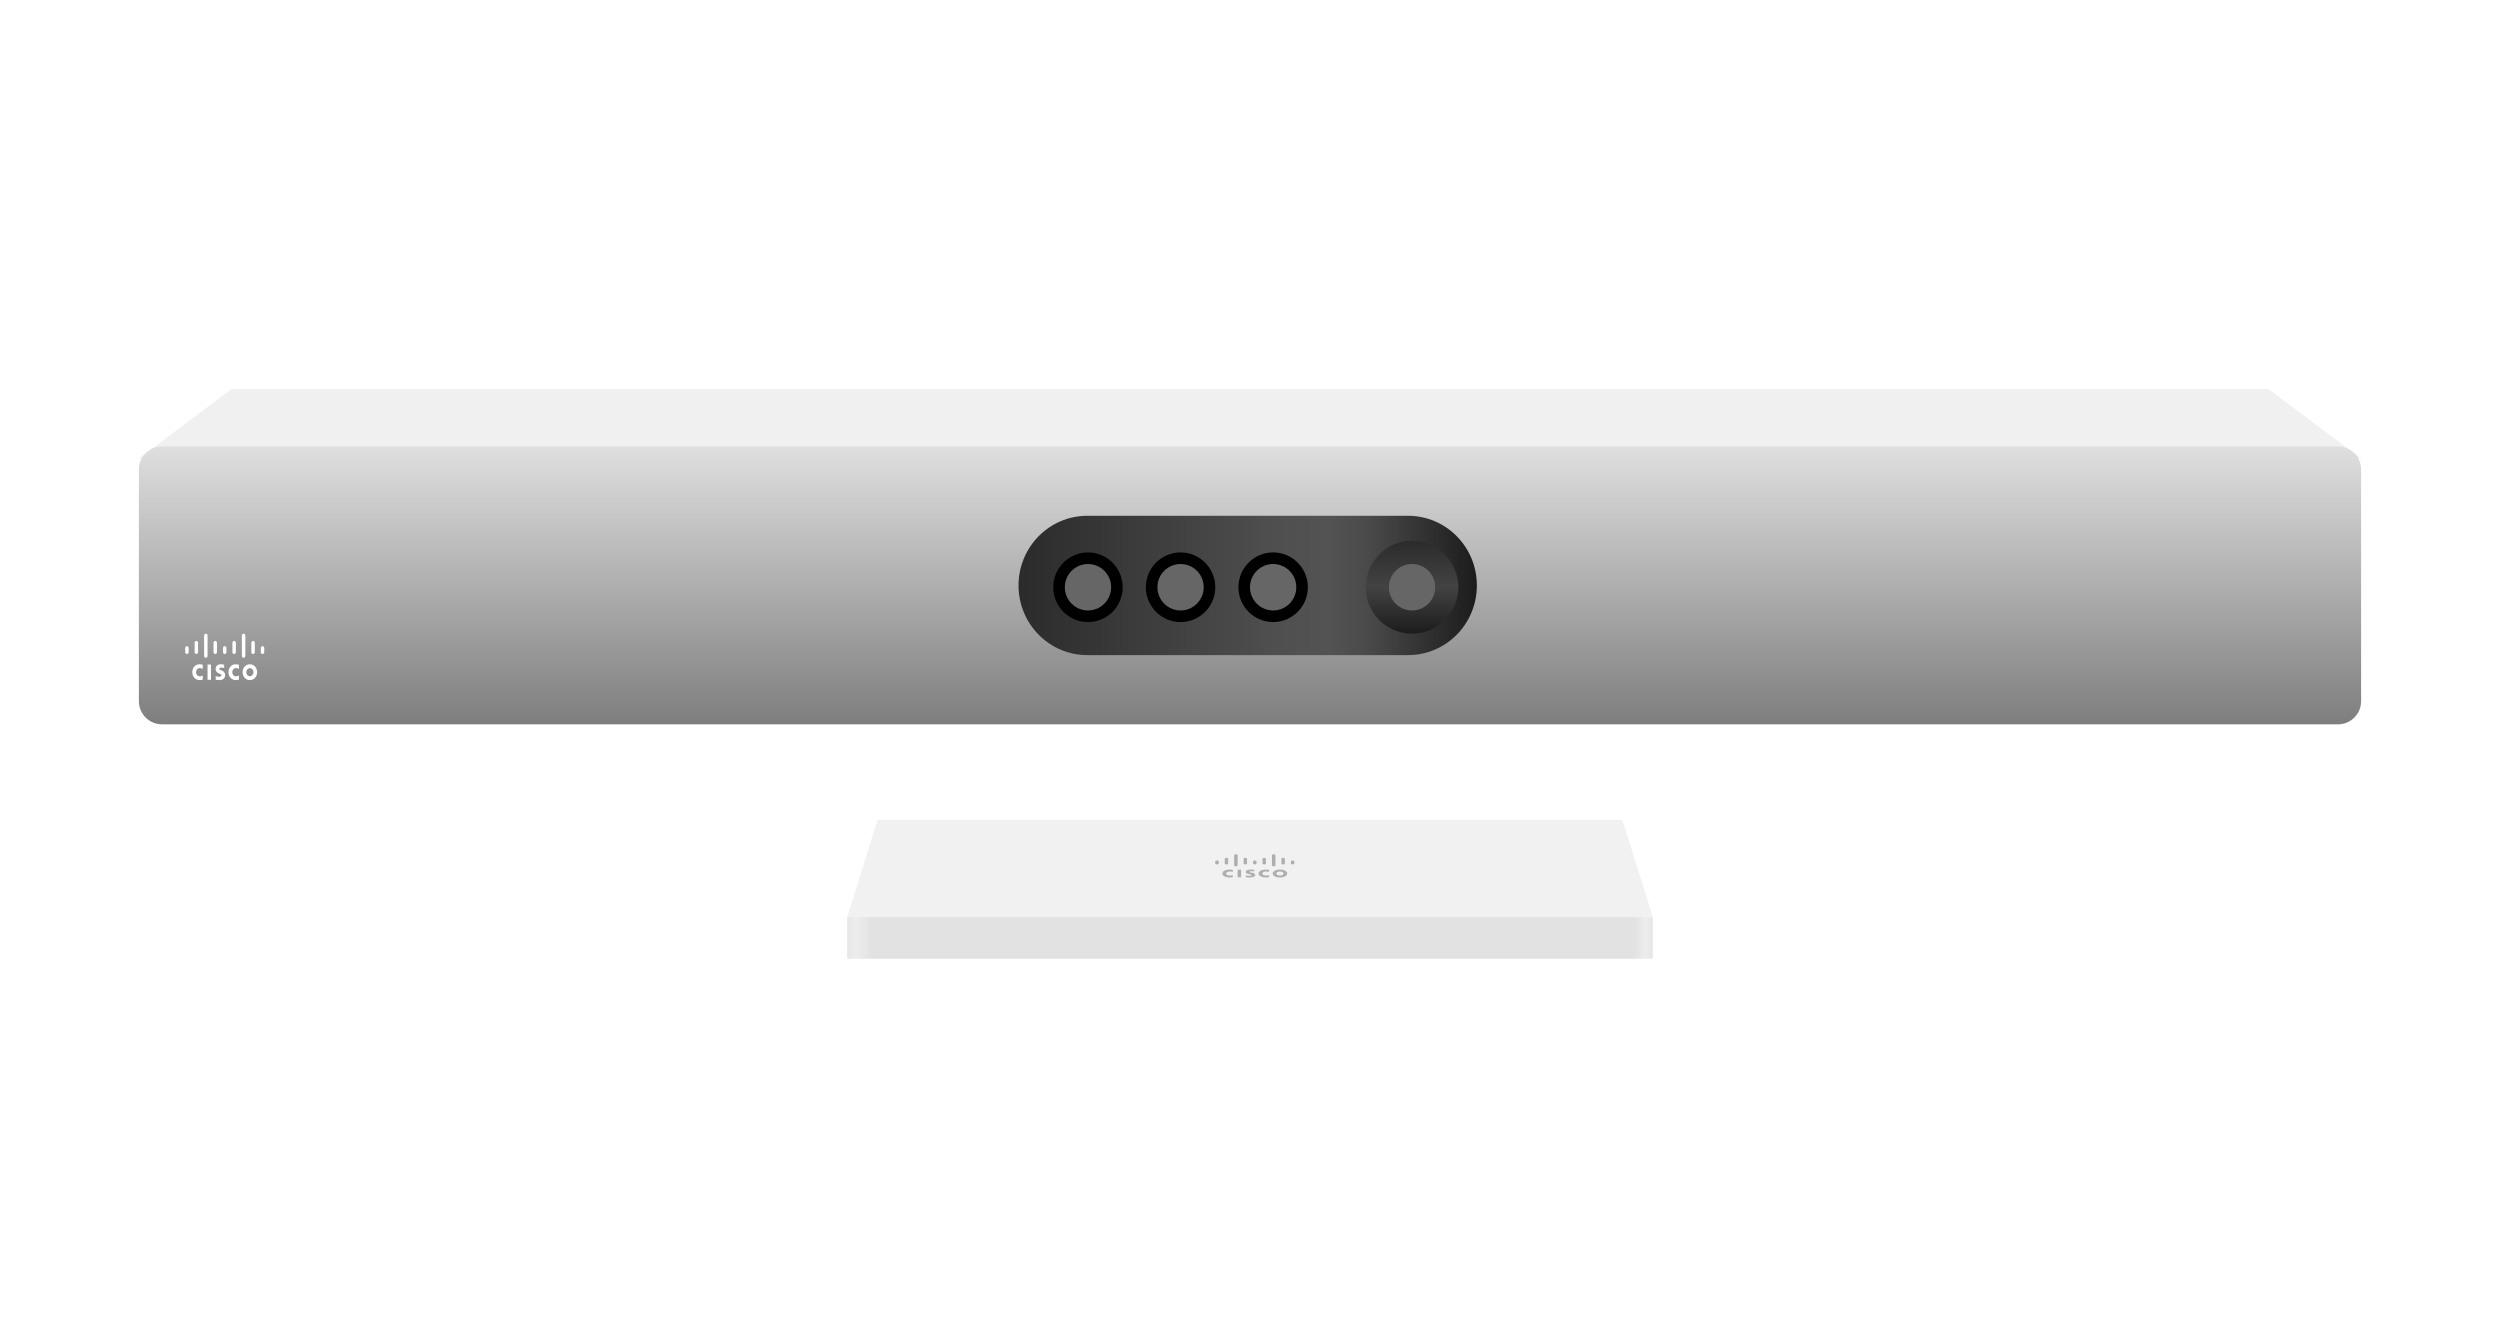 <svg width="1400" height="747" viewBox="0 0 1400 747" fill="none" xmlns="http://www.w3.org/2000/svg">
<g clip-path="url(#clip0_23746_2129)">
<path fill-rule="evenodd" clip-rule="evenodd" d="M128.627 218.627C129.278 218.139 130.069 217.875 130.882 217.875H1269.12C1269.93 217.875 1270.72 218.139 1271.37 218.627L1322.22 256.781H77.777L128.627 218.627Z" fill="#F0F0F0"/>
<path fill-rule="evenodd" clip-rule="evenodd" d="M491.329 459.533C491.411 459.272 491.653 459.094 491.927 459.094H908.071C908.345 459.094 908.587 459.272 908.669 459.533L925.554 513.562H474.443L491.329 459.533Z" fill="#F1F1F1"/>
<path fill-rule="evenodd" clip-rule="evenodd" d="M693.071 491.311H695.007V487.021H693.071V491.311ZM710.654 488.256C710.584 488.243 709.954 488.022 709.021 488.022C707.761 488.022 706.898 488.516 706.898 489.179C706.898 489.816 707.738 490.323 709.021 490.323C709.931 490.323 710.584 490.115 710.654 490.089V491.233C710.421 491.285 709.744 491.389 708.881 491.389C706.712 491.389 704.799 490.544 704.799 489.179C704.799 487.892 706.525 486.956 708.881 486.956C709.791 486.956 710.467 487.073 710.654 487.112V488.256ZM690.389 488.256C690.32 488.243 689.69 488.022 688.757 488.022C687.497 488.022 686.634 488.516 686.634 489.179C686.634 489.816 687.474 490.323 688.757 490.323C689.666 490.323 690.32 490.115 690.389 490.089V491.233C690.156 491.285 689.503 491.389 688.64 491.389C686.447 491.389 684.535 490.544 684.535 489.179C684.535 487.892 686.261 486.956 688.64 486.956C689.55 486.956 690.226 487.073 690.389 487.112V488.256ZM716.771 488.039C715.628 488.039 714.764 488.559 714.764 489.17C714.764 489.794 715.628 490.301 716.771 490.301C717.937 490.301 718.777 489.794 718.777 489.17C718.777 488.559 717.937 488.039 716.771 488.039M720.84 489.168C720.84 490.39 719.137 491.391 716.757 491.391C714.401 491.391 712.699 490.39 712.699 489.168C712.699 487.947 714.401 486.959 716.757 486.959C719.137 486.959 720.84 487.947 720.84 489.168M702.381 488.001C702.358 488.001 701.542 487.871 700.865 487.871C700.072 487.871 699.652 488.014 699.652 488.222C699.652 488.482 700.235 488.573 700.562 488.625L701.075 488.729C702.358 488.95 702.918 489.431 702.918 489.951C702.918 491.029 701.238 491.393 699.745 491.393C698.696 491.393 697.739 491.276 697.623 491.263V490.288C697.809 490.314 698.626 490.444 699.466 490.444C700.445 490.444 700.888 490.288 700.888 490.041C700.888 489.834 700.492 489.704 700.002 489.626C699.909 489.6 699.722 489.574 699.605 489.548C698.509 489.353 697.599 489.002 697.599 488.287C697.599 487.494 698.696 486.948 700.492 486.948C701.425 486.948 702.311 487.078 702.381 487.091V488.001ZM682.491 482.421C682.491 482.122 682.024 481.888 681.511 481.888C680.975 481.888 680.555 482.122 680.555 482.421V483.539C680.555 483.838 680.975 484.085 681.511 484.085C682.024 484.085 682.491 483.838 682.491 483.539V482.421ZM687.776 480.942C687.776 480.656 687.333 480.409 686.797 480.409C686.283 480.409 685.84 480.656 685.84 480.942V483.542C685.84 483.841 686.283 484.088 686.797 484.088C687.333 484.088 687.776 483.841 687.776 483.542V480.942ZM693.078 478.924C693.078 478.625 692.635 478.391 692.099 478.391C691.585 478.391 691.142 478.625 691.142 478.924V484.617C691.142 484.903 691.585 485.15 692.099 485.15C692.635 485.15 693.078 484.903 693.078 484.617V478.924ZM698.35 480.942C698.35 480.656 697.907 480.409 697.394 480.409C696.857 480.409 696.414 480.656 696.414 480.942V483.542C696.414 483.841 696.857 484.088 697.394 484.088C697.907 484.088 698.35 483.841 698.35 483.542V480.942ZM703.652 482.421C703.652 482.122 703.209 481.888 702.672 481.888C702.159 481.888 701.716 482.122 701.716 482.421V483.539C701.716 483.838 702.159 484.085 702.672 484.085C703.209 484.085 703.652 483.838 703.652 483.539V482.421ZM708.938 480.942C708.938 480.656 708.494 480.409 707.958 480.409C707.445 480.409 707.002 480.656 707.002 480.942V483.542C707.002 483.841 707.445 484.088 707.958 484.088C708.494 484.088 708.938 483.841 708.938 483.542V480.942ZM714.24 478.924C714.24 478.625 713.82 478.391 713.283 478.391C712.747 478.391 712.304 478.625 712.304 478.924V484.617C712.304 484.903 712.747 485.15 713.283 485.15C713.82 485.15 714.24 484.903 714.24 484.617V478.924ZM719.543 480.942C719.543 480.656 719.1 480.409 718.563 480.409C718.027 480.409 717.607 480.656 717.607 480.942V483.542C717.607 483.841 718.027 484.088 718.563 484.088C719.1 484.088 719.543 483.841 719.543 483.542V480.942ZM724.828 482.421C724.828 482.122 724.385 481.888 723.872 481.888C723.336 481.888 722.892 482.122 722.892 482.421V483.539C722.892 483.838 723.336 484.085 723.872 484.085C724.385 484.085 724.828 483.838 724.828 483.539V482.421Z" fill="#AEAEAE"/>
<rect x="474.443" y="513.562" width="451.111" height="23.344" rx="0.626" fill="url(#paint0_linear_23746_2129)"/>
<rect x="474.443" y="513.562" width="451.111" height="23.344" rx="0.626" fill="black" fill-opacity="0.04"/>
<g filter="url(#filter0_i_23746_2129)">
<path fill-rule="evenodd" clip-rule="evenodd" d="M90.74 404.625C83.572 404.625 77.777 398.828 77.777 391.656V261.969C77.777 254.797 83.572 249 90.74 249H1309.26C1316.43 249 1322.22 254.797 1322.22 261.969V391.656C1322.22 398.828 1316.43 404.625 1309.26 404.625H90.74Z" fill="url(#paint1_linear_23746_2129)"/>
</g>
<path fill-rule="evenodd" clip-rule="evenodd" d="M116.226 380.703H118.162V372.124H116.226V380.703ZM133.808 374.587C133.738 374.561 133.108 374.119 132.175 374.119C130.916 374.119 130.053 375.107 130.053 376.433C130.053 377.707 130.892 378.721 132.175 378.721C133.085 378.721 133.738 378.305 133.808 378.253V380.541C133.575 380.645 132.899 380.853 132.035 380.853C129.866 380.853 127.953 379.163 127.953 376.433C127.953 373.859 129.679 371.987 132.035 371.987C132.945 371.987 133.622 372.221 133.808 372.299V374.587ZM113.544 374.587C113.474 374.561 112.844 374.119 111.911 374.119C110.651 374.119 109.788 375.107 109.788 376.433C109.788 377.707 110.628 378.721 111.911 378.721C112.821 378.721 113.474 378.305 113.544 378.253V380.541C113.311 380.645 112.657 380.853 111.794 380.853C109.602 380.853 107.689 379.163 107.689 376.433C107.689 373.859 109.415 371.987 111.794 371.987C112.704 371.987 113.38 372.221 113.544 372.299V374.587ZM139.925 374.156C138.782 374.156 137.919 375.196 137.919 376.418C137.919 377.666 138.782 378.68 139.925 378.68C141.091 378.68 141.931 377.666 141.931 376.418C141.931 375.196 141.091 374.156 139.925 374.156M143.994 376.418C143.994 378.862 142.291 380.864 139.912 380.864C137.556 380.864 135.853 378.862 135.853 376.418C135.853 373.974 137.556 371.998 139.912 371.998C142.291 371.998 143.994 373.974 143.994 376.418M125.536 374.082C125.512 374.082 124.696 373.822 124.019 373.822C123.226 373.822 122.806 374.108 122.806 374.524C122.806 375.044 123.39 375.226 123.716 375.33L124.229 375.538C125.512 375.98 126.072 376.942 126.072 377.982C126.072 380.14 124.393 380.868 122.9 380.868C121.85 380.868 120.894 380.634 120.777 380.608V378.658C120.964 378.71 121.78 378.97 122.62 378.97C123.6 378.97 124.043 378.658 124.043 378.164C124.043 377.748 123.646 377.488 123.156 377.332C123.063 377.28 122.876 377.228 122.76 377.176C121.663 376.786 120.754 376.084 120.754 374.654C120.754 373.068 121.85 371.976 123.646 371.976C124.579 371.976 125.466 372.236 125.536 372.262V374.082ZM105.645 362.921C105.645 362.323 105.179 361.855 104.665 361.855C104.129 361.855 103.709 362.323 103.709 362.921V365.157C103.709 365.755 104.129 366.249 104.665 366.249C105.179 366.249 105.645 365.755 105.645 365.157V362.921ZM110.931 359.962C110.931 359.39 110.487 358.896 109.951 358.896C109.438 358.896 108.995 359.39 108.995 359.962V365.162C108.995 365.76 109.438 366.254 109.951 366.254C110.487 366.254 110.931 365.76 110.931 365.162V359.962ZM116.233 355.925C116.233 355.327 115.789 354.859 115.253 354.859C114.74 354.859 114.296 355.327 114.296 355.925V367.313C114.296 367.885 114.74 368.379 115.253 368.379C115.789 368.379 116.233 367.885 116.233 367.313V355.925ZM121.504 359.965C121.504 359.393 121.061 358.899 120.548 358.899C120.012 358.899 119.568 359.393 119.568 359.965V365.164C119.568 365.762 120.012 366.256 120.548 366.256C121.061 366.256 121.504 365.762 121.504 365.164V359.965ZM126.806 362.921C126.806 362.323 126.363 361.855 125.827 361.855C125.314 361.855 124.87 362.323 124.87 362.921V365.157C124.87 365.755 125.314 366.249 125.827 366.249C126.363 366.249 126.806 365.755 126.806 365.157V362.921ZM132.092 359.962C132.092 359.39 131.649 358.896 131.112 358.896C130.599 358.896 130.156 359.39 130.156 359.962V365.162C130.156 365.76 130.599 366.254 131.112 366.254C131.649 366.254 132.092 365.76 132.092 365.162V359.962ZM137.394 355.925C137.394 355.327 136.974 354.859 136.438 354.859C135.901 354.859 135.458 355.327 135.458 355.925V367.313C135.458 367.885 135.901 368.379 136.438 368.379C136.974 368.379 137.394 367.885 137.394 367.313V355.925ZM142.697 359.962C142.697 359.39 142.254 358.896 141.718 358.896C141.181 358.896 140.761 359.39 140.761 359.962V365.162C140.761 365.76 141.181 366.254 141.718 366.254C142.254 366.254 142.697 365.76 142.697 365.162V359.962ZM147.983 362.921C147.983 362.323 147.54 361.855 147.026 361.855C146.49 361.855 146.047 362.323 146.047 362.921V365.157C146.047 365.755 146.49 366.249 147.026 366.249C147.54 366.249 147.983 365.755 147.983 365.157V362.921Z" fill="white"/>
<g filter="url(#filter1_i_23746_2129)">
<path fill-rule="evenodd" clip-rule="evenodd" d="M788.542 367.864H608.875C587.61 367.864 570.375 350.4 570.375 328.854C570.375 307.307 587.61 289.844 608.875 289.844H788.542C809.807 289.844 827.042 307.307 827.042 328.854C827.042 350.4 809.807 367.864 788.542 367.864" fill="url(#paint2_linear_23746_2129)"/>
</g>
<path fill-rule="evenodd" clip-rule="evenodd" d="M609.258 345.108C600.327 345.108 593.055 337.813 593.055 328.854C593.055 319.894 600.327 312.6 609.258 312.6C618.19 312.6 625.462 319.894 625.462 328.854C625.462 337.813 618.19 345.108 609.258 345.108" fill="#666666"/>
<path fill-rule="evenodd" clip-rule="evenodd" d="M609.263 309.348C598.542 309.348 589.818 318.099 589.818 328.853C589.818 339.606 598.542 348.358 609.263 348.358C619.983 348.358 628.707 339.606 628.707 328.853C628.707 318.099 619.983 309.348 609.263 309.348M609.267 315.848C616.436 315.848 622.23 321.661 622.23 328.851C622.23 336.042 616.436 341.855 609.267 341.855C602.099 341.855 596.304 336.042 596.304 328.851C596.304 321.661 602.099 315.848 609.267 315.848" fill="black"/>
<path fill-rule="evenodd" clip-rule="evenodd" d="M661.106 345.108C652.175 345.108 644.902 337.813 644.902 328.854C644.902 319.894 652.175 312.6 661.106 312.6C670.038 312.6 677.31 319.894 677.31 328.854C677.31 337.813 670.038 345.108 661.106 345.108" fill="#666666"/>
<path fill-rule="evenodd" clip-rule="evenodd" d="M661.11 309.348C650.39 309.348 641.666 318.099 641.666 328.853C641.666 339.606 650.39 348.358 661.11 348.358C671.831 348.358 680.555 339.606 680.555 328.853C680.555 318.099 671.831 309.348 661.11 309.348M661.115 315.848C668.283 315.848 674.078 321.661 674.078 328.851C674.078 336.042 668.283 341.855 661.115 341.855C653.946 341.855 648.152 336.042 648.152 328.851C648.152 321.661 653.946 315.848 661.115 315.848" fill="black"/>
<path fill-rule="evenodd" clip-rule="evenodd" d="M712.967 345.108C704.036 345.108 696.764 337.813 696.764 328.854C696.764 319.894 704.036 312.6 712.967 312.6C721.899 312.6 729.171 319.894 729.171 328.854C729.171 337.813 721.899 345.108 712.967 345.108" fill="#666666"/>
<path fill-rule="evenodd" clip-rule="evenodd" d="M712.958 309.348C702.238 309.348 693.514 318.099 693.514 328.853C693.514 339.606 702.238 348.358 712.958 348.358C723.678 348.358 732.403 339.606 732.403 328.853C732.403 318.099 723.678 309.348 712.958 309.348M712.963 315.848C720.131 315.848 725.926 321.661 725.926 328.851C725.926 336.042 720.131 341.855 712.963 341.855C705.794 341.855 700 336.042 700 328.851C700 321.661 705.794 315.848 712.963 315.848" fill="black"/>
<path fill-rule="evenodd" clip-rule="evenodd" d="M790.735 348.358C780.015 348.358 771.291 339.606 771.291 328.853C771.291 318.099 780.015 309.348 790.735 309.348C801.456 309.348 810.18 318.099 810.18 328.853C810.18 339.606 801.456 348.358 790.735 348.358" fill="#666666"/>
<path fill-rule="evenodd" clip-rule="evenodd" d="M790.744 302.844C776.446 302.844 764.818 314.508 764.818 328.85C764.818 343.193 776.446 354.857 790.744 354.857C805.042 354.857 816.67 343.193 816.67 328.85C816.67 314.508 805.042 302.844 790.744 302.844M790.74 315.845C797.908 315.845 803.702 321.657 803.702 328.848C803.702 336.039 797.908 341.851 790.74 341.851C783.571 341.851 777.777 336.039 777.777 328.848C777.777 321.657 783.571 315.845 790.74 315.845" fill="url(#paint3_linear_23746_2129)"/>
</g>
<defs>
<filter id="filter0_i_23746_2129" x="77.777" y="249" width="1244.44" height="155.625" filterUnits="userSpaceOnUse" color-interpolation-filters="sRGB">
<feFlood flood-opacity="0" result="BackgroundImageFix"/>
<feBlend mode="normal" in="SourceGraphic" in2="BackgroundImageFix" result="shape"/>
<feColorMatrix in="SourceAlpha" type="matrix" values="0 0 0 0 0 0 0 0 0 0 0 0 0 0 0 0 0 0 127 0" result="hardAlpha"/>
<feOffset dy="1"/>
<feComposite in2="hardAlpha" operator="arithmetic" k2="-1" k3="1"/>
<feColorMatrix type="matrix" values="0 0 0 0 1 0 0 0 0 1 0 0 0 0 1 0 0 0 0.501 0"/>
<feBlend mode="normal" in2="shape" result="effect1_innerShadow_23746_2129"/>
</filter>
<filter id="filter1_i_23746_2129" x="570.375" y="288.844" width="256.666" height="79.019" filterUnits="userSpaceOnUse" color-interpolation-filters="sRGB">
<feFlood flood-opacity="0" result="BackgroundImageFix"/>
<feBlend mode="normal" in="SourceGraphic" in2="BackgroundImageFix" result="shape"/>
<feColorMatrix in="SourceAlpha" type="matrix" values="0 0 0 0 0 0 0 0 0 0 0 0 0 0 0 0 0 0 127 0" result="hardAlpha"/>
<feOffset dy="-1"/>
<feGaussianBlur stdDeviation="2"/>
<feComposite in2="hardAlpha" operator="arithmetic" k2="-1" k3="1"/>
<feColorMatrix type="matrix" values="0 0 0 0 0 0 0 0 0 0 0 0 0 0 0 0 0 0 0.5 0"/>
<feBlend mode="normal" in2="shape" result="effect1_innerShadow_23746_2129"/>
</filter>
<linearGradient id="paint0_linear_23746_2129" x1="474.443" y1="548.578" x2="925.554" y2="548.578" gradientUnits="userSpaceOnUse">
<stop stop-color="#EFEFEF"/>
<stop offset="0.011" stop-color="#F7F7F7"/>
<stop offset="0.03" stop-color="#ECEBEB"/>
<stop offset="0.978" stop-color="#ECEBEB"/>
<stop offset="0.991" stop-color="#F7F7F7"/>
<stop offset="1" stop-color="#EFEFEF"/>
</linearGradient>
<linearGradient id="paint1_linear_23746_2129" x1="77.777" y1="249" x2="77.777" y2="404.625" gradientUnits="userSpaceOnUse">
<stop stop-color="#DFDFDF"/>
<stop offset="1" stop-color="#7E7E7E"/>
</linearGradient>
<linearGradient id="paint2_linear_23746_2129" x1="570.375" y1="367.864" x2="827.042" y2="367.864" gradientUnits="userSpaceOnUse">
<stop stop-color="#2B2B2B"/>
<stop offset="0.564" stop-color="#4F4F4F"/>
<stop offset="0.676" stop-color="#535353"/>
<stop offset="0.761" stop-color="#4A4A4A"/>
<stop offset="1" stop-color="#1C1C1C"/>
</linearGradient>
<linearGradient id="paint3_linear_23746_2129" x1="764.818" y1="302.844" x2="764.818" y2="354.857" gradientUnits="userSpaceOnUse">
<stop stop-color="#2B2B2B"/>
<stop offset="0.492" stop-color="#434343"/>
<stop offset="1" stop-color="#1C1C1C"/>
</linearGradient>
<clipPath id="clip0_23746_2129">
<rect width="1400" height="747" fill="white"/>
</clipPath>
</defs>
</svg>
